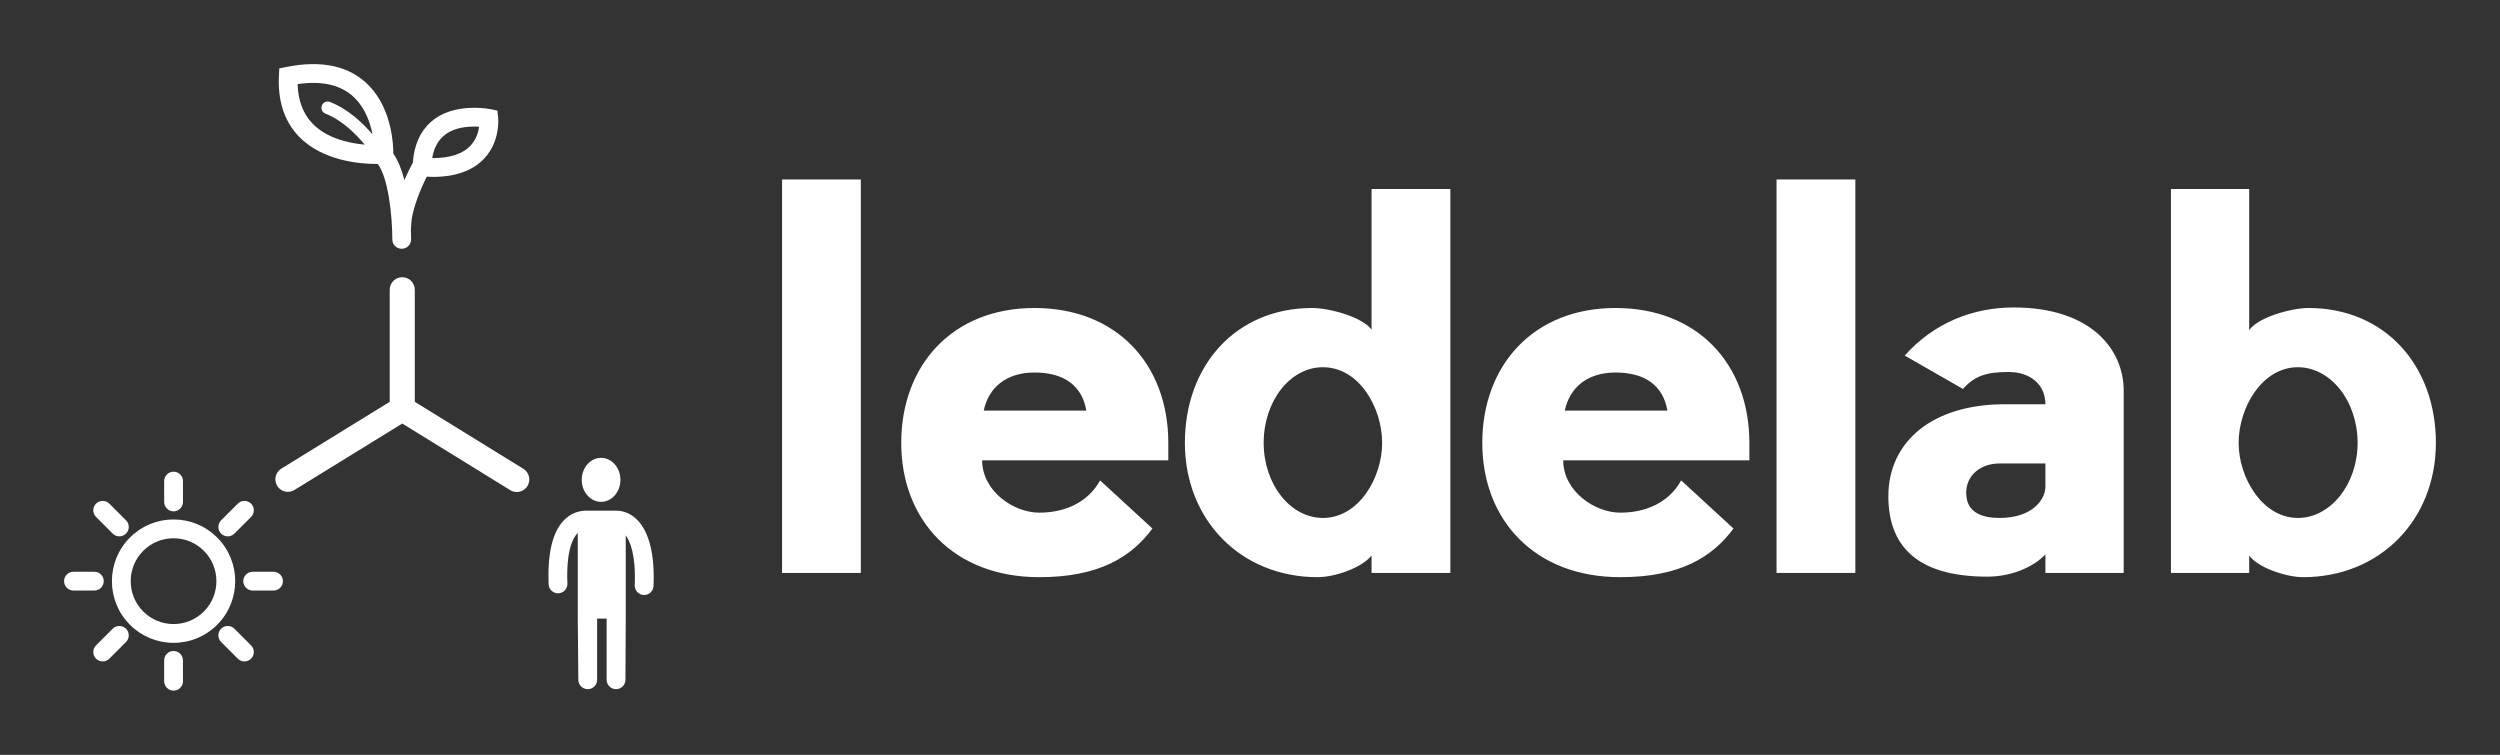 
        <svg xmlns="http://www.w3.org/2000/svg" xmlns:xlink="http://www.w3.org/1999/xlink" version="1.1" width="3162.162" height="954.8" viewBox="0 0 3162.162 954.8">
			
			<rect x="0" y="0" width="3162.162" height="954.8" fill="#333333" stroke="none"/>
			
			<g transform="scale(8.108) translate(10, 10)">
				<defs id="SvgjsDefs1597"><linearGradient id="SvgjsLinearGradient1602"><stop id="SvgjsStop1603" stop-color="#51504f" offset="0"/><stop id="SvgjsStop1604" stop-color="#939598" offset="0.5"/><stop id="SvgjsStop1605" stop-color="#51504f" offset="1"/></linearGradient><linearGradient id="SvgjsLinearGradient1606"><stop id="SvgjsStop1607" stop-color="#2d388a" offset="0"/><stop id="SvgjsStop1608" stop-color="#00aeef" offset="1"/></linearGradient></defs><g id="SvgjsG1598" featureKey="nRdZyp-0" transform="matrix(1.086,0,0,1.086,-7.532,-5.444)" fill="#fff"><path xmlns="http://www.w3.org/2000/svg" d="M72.907,63.147l-15.596-9.621V37.427c0-0.994-0.808-1.8-1.801-1.8c-0.995,0-1.801,0.806-1.801,1.8v16.099l-15.571,9.597  c-0.845,0.521-1.109,1.632-0.587,2.478c0.341,0.552,0.93,0.854,1.535,0.854c0.322,0,0.649-0.086,0.943-0.268l15.481-9.542  l15.506,9.566c0.294,0.183,0.621,0.27,0.942,0.27c0.605,0,1.194-0.305,1.535-0.856C74.017,64.78,73.753,63.672,72.907,63.147z"/><g xmlns="http://www.w3.org/2000/svg"><path d="M22.66,88.147c-2.366,0-4.593-0.921-6.266-2.596c-3.453-3.456-3.453-9.076,0-12.531c1.673-1.674,3.9-2.596,6.266-2.596   c2.367,0,4.593,0.922,6.265,2.596c3.454,3.455,3.454,9.075,0,12.531C27.253,87.227,25.026,88.147,22.66,88.147z M22.66,73.126   c-1.646,0-3.193,0.642-4.357,1.806c-2.4,2.401-2.4,6.31,0,8.712c1.164,1.163,2.711,1.804,4.357,1.804   c1.646,0,3.193-0.641,4.355-1.804c2.4-2.402,2.4-6.311,0-8.712C25.851,73.766,24.306,73.126,22.66,73.126z"/></g><g xmlns="http://www.w3.org/2000/svg"><path d="M22.66,69.258c-0.745,0-1.35-0.606-1.35-1.351v-2.994c0-0.746,0.605-1.351,1.35-1.351c0.746,0,1.351,0.604,1.351,1.351   v2.994C24.01,68.651,23.405,69.258,22.66,69.258z"/></g><g xmlns="http://www.w3.org/2000/svg"><path d="M11.28,80.636H8.285c-0.746,0-1.351-0.605-1.351-1.351s0.605-1.35,1.351-1.35h2.996c0.745,0,1.35,0.604,1.35,1.35   S12.025,80.636,11.28,80.636z"/></g><g xmlns="http://www.w3.org/2000/svg"><path d="M37.02,80.636h-2.994c-0.746,0-1.351-0.605-1.351-1.351s0.605-1.35,1.351-1.35h2.994c0.745,0,1.35,0.604,1.35,1.35   S37.765,80.636,37.02,80.636z"/></g><g xmlns="http://www.w3.org/2000/svg"><path d="M12.478,90.818c-0.347,0-0.691-0.132-0.955-0.396c-0.528-0.527-0.528-1.383,0-1.909l2.395-2.395   c0.527-0.527,1.382-0.527,1.91,0c0.527,0.527,0.527,1.383,0,1.909l-2.395,2.395C13.169,90.686,12.822,90.818,12.478,90.818z"/></g><g xmlns="http://www.w3.org/2000/svg"><path d="M14.873,72.851c-0.345,0-0.691-0.131-0.955-0.395l-2.395-2.394c-0.527-0.527-0.527-1.383-0.001-1.91   c0.527-0.527,1.384-0.526,1.911-0.001l2.395,2.394c0.528,0.528,0.528,1.384,0.002,1.911C15.565,72.718,15.219,72.851,14.873,72.851   z"/></g><g xmlns="http://www.w3.org/2000/svg"><path d="M22.66,95.012c-0.745,0-1.35-0.604-1.35-1.349l-0.002-2.995c0-0.746,0.605-1.352,1.351-1.352l0,0   c0.746,0,1.35,0.604,1.35,1.35l0.002,2.995c0,0.745-0.603,1.351-1.349,1.351H22.66z"/></g><g xmlns="http://www.w3.org/2000/svg"><path d="M30.445,72.851c-0.345,0-0.691-0.131-0.955-0.395c-0.527-0.527-0.527-1.383,0-1.91l2.395-2.394   c0.528-0.527,1.382-0.527,1.91,0s0.527,1.383,0,1.909l-2.395,2.395C31.136,72.718,30.792,72.851,30.445,72.851z"/></g><g xmlns="http://www.w3.org/2000/svg"><path d="M32.84,90.818c-0.345,0-0.691-0.132-0.955-0.396l-2.395-2.395c-0.527-0.527-0.527-1.382,0-1.909s1.382-0.527,1.909,0   l2.395,2.395c0.527,0.527,0.527,1.382,0,1.909C33.531,90.686,33.186,90.818,32.84,90.818z"/></g><path xmlns="http://www.w3.org/2000/svg" d="M69.281,12.669l-0.107-0.977l-0.961-0.199c-0.041-0.009-1.015-0.207-2.347-0.207c-5.301,0-8.486,2.868-8.834,7.885  c-0.193,0.353-0.679,1.282-1.211,2.508c-0.371-1.449-0.886-2.802-1.598-3.819c0.011-0.986-0.097-6.231-3.473-9.738  c-2.704-2.809-6.735-3.733-11.873-2.699L37.849,5.63l-0.053,1.049c-0.181,3.604,0.771,6.531,2.834,8.698  c3.418,3.594,8.955,3.982,11.177,3.982c0.071,0,0.126-0.001,0.19-0.002c1.528,2.037,2.094,7.589,2.084,10.831  c-0.001,0.745,0.6,1.352,1.346,1.355c0.002,0,0.003,0,0.005,0c0.744,0,1.347-0.602,1.351-1.346c0-0.208-0.004-0.762-0.032-1.516  c0.02-0.093,0.032-0.19,0.032-0.289c0-2.393,1.485-5.682,2.249-7.212c0.29,0.013,0.589,0.037,0.863,0.037c0.001,0,0.001,0,0.001,0  c3.332,0,5.856-0.929,7.499-2.761C69.613,15.979,69.296,12.803,69.281,12.669z M40.479,7.884c3.652-0.536,6.451,0.174,8.312,2.099  c1.451,1.5,2.128,3.503,2.448,5.123c-1.339-1.563-3.479-3.635-6.117-4.659c-0.461-0.179-0.985,0.051-1.164,0.514  s0.049,0.985,0.513,1.165c2.44,0.947,4.469,3.025,5.65,4.456c-2.232-0.201-5.462-0.884-7.538-3.066  C41.251,12.114,40.545,10.222,40.479,7.884z M65.384,16.653c-1.109,1.237-2.956,1.863-5.488,1.863l0,0c-0.027,0-0.056,0-0.082,0  c0.499-3.007,2.53-4.529,6.052-4.529c0.246,0,0.477,0.009,0.686,0.021C66.447,14.761,66.157,15.79,65.384,16.653z"/><g xmlns="http://www.w3.org/2000/svg"><path d="M89.323,70.545c-0.868-0.907-1.942-1.388-3.103-1.388h-4.265c-1.24,0-2.361,0.485-3.245,1.404   c-1.617,1.683-2.349,4.768-2.175,9.172c0.028,0.727,0.628,1.296,1.349,1.296c0.019,0,0.035,0,0.055-0.001   c0.743-0.029,1.324-0.657,1.295-1.403c-0.189-4.774,0.811-6.556,1.423-7.193c0.022-0.021,0.046-0.037,0.068-0.059v12.294   l0.079,8.785c0,0.746,0.605,1.351,1.351,1.351s1.351-0.604,1.351-1.351v-8.597c0-0.063-0.011-0.126-0.02-0.188h1.384v8.785   c0,0.746,0.604,1.351,1.351,1.351c0.745,0,1.35-0.604,1.35-1.351l0.044-8.785V72.705c0.589,0.81,1.482,2.776,1.29,7.162   c-0.031,0.745,0.544,1.375,1.291,1.409c0.021,0,0.041,0,0.06,0c0.72,0,1.316-0.565,1.349-1.292   C91.796,75.569,91.008,72.305,89.323,70.545z"/><ellipse cx="84.071" cy="64.734" rx="2.778" ry="3.16"/></g></g><g id="SvgjsG1599" featureKey="Q4qmbg-0" transform="matrix(4.125,0,0,4.125,108.535,-3.12)" fill="#fff"><path d="M3.82 5.12 l0 14.88 l-2.98 0 l0 -14.88 l2.98 0 z M15.448 15.08 l0 0.66 l-7.04 0 c0 1.16 1.18 1.98 2.16 1.98 c0.96 0 1.84 -0.38 2.3 -1.22 l1.98 1.82 c-0.8 1.08 -2.02 1.84 -4.28 1.84 c-3.24 0 -5.22 -2.16 -5.22 -5.08 s1.92 -5.1 5.04 -5.1 s5.06 2.14 5.06 5.1 z M8.468 13.86 l3.88 0 c-0.16 -0.94 -0.84 -1.44 -1.96 -1.44 c-1.08 0 -1.74 0.58 -1.92 1.44 z M16.075 15.08 c0 -2.92 1.92 -5.1 4.82 -5.1 c0.64 0 1.9 0.34 2.24 0.82 l0 -5.32 l2.98 0 l0 14.52 l-2.98 0 l0 -0.66 c-0.36 0.46 -1.38 0.82 -2.04 0.82 c-2.9 0 -5.02 -2.16 -5.02 -5.08 z M19.055 15.08 c0 1.56 1 2.84 2.24 2.84 c1.36 0 2.24 -1.52 2.24 -2.84 s-0.86 -2.86 -2.24 -2.86 c-1.24 0 -2.24 1.28 -2.24 2.86 z M37.423 15.08 l0 0.66 l-7.04 0 c0 1.16 1.18 1.98 2.16 1.98 c0.96 0 1.84 -0.38 2.3 -1.22 l1.98 1.82 c-0.8 1.08 -2.02 1.84 -4.28 1.84 c-3.24 0 -5.22 -2.16 -5.22 -5.08 s1.92 -5.1 5.04 -5.1 s5.06 2.14 5.06 5.1 z M30.443 13.86 l3.88 0 c-0.16 -0.94 -0.84 -1.44 -1.96 -1.44 c-1.08 0 -1.74 0.58 -1.92 1.44 z M41.431 5.12 l0 14.88 l-2.98 0 l0 -14.88 l2.98 0 z M45.499 13.04 l-2.2 -1.26 c1.1 -1.24 2.58 -1.82 4.12 -1.82 c2.96 0 4.16 1.62 4.16 3.14 l0 6.9 l-2.96 0 l0 -0.7 c-0.46 0.48 -1.28 0.84 -2.2 0.84 c-2.7 0 -3.74 -1.2 -3.74 -3.04 c0 -2.08 1.68 -3.48 4.4 -3.48 l1.54 0 c0 -0.74 -0.56 -1.22 -1.4 -1.22 c-0.86 0 -1.28 0.16 -1.72 0.64 z M48.619 16.74 l0 -0.88 l-1.74 0 c-0.78 0 -1.36 0.54 -1.24 1.3 c0.08 0.54 0.56 0.76 1.24 0.76 c1.3 0 1.74 -0.74 1.74 -1.18 z M58.566 9.98 c2.9 0 4.82 2.18 4.82 5.1 s-2.12 5.08 -5.02 5.08 c-0.64 0 -1.72 -0.36 -2.04 -0.82 l0 0.66 l-2.96 0 l0 -14.52 l2.96 0 l0 5.34 c0.34 -0.5 1.62 -0.84 2.24 -0.84 z M58.166 17.92 c1.24 0 2.26 -1.28 2.26 -2.84 c0 -1.58 -1.02 -2.86 -2.26 -2.86 c-1.36 0 -2.24 1.54 -2.24 2.86 s0.9 2.84 2.24 2.84 z"/></g>
			</g>
		</svg>
	